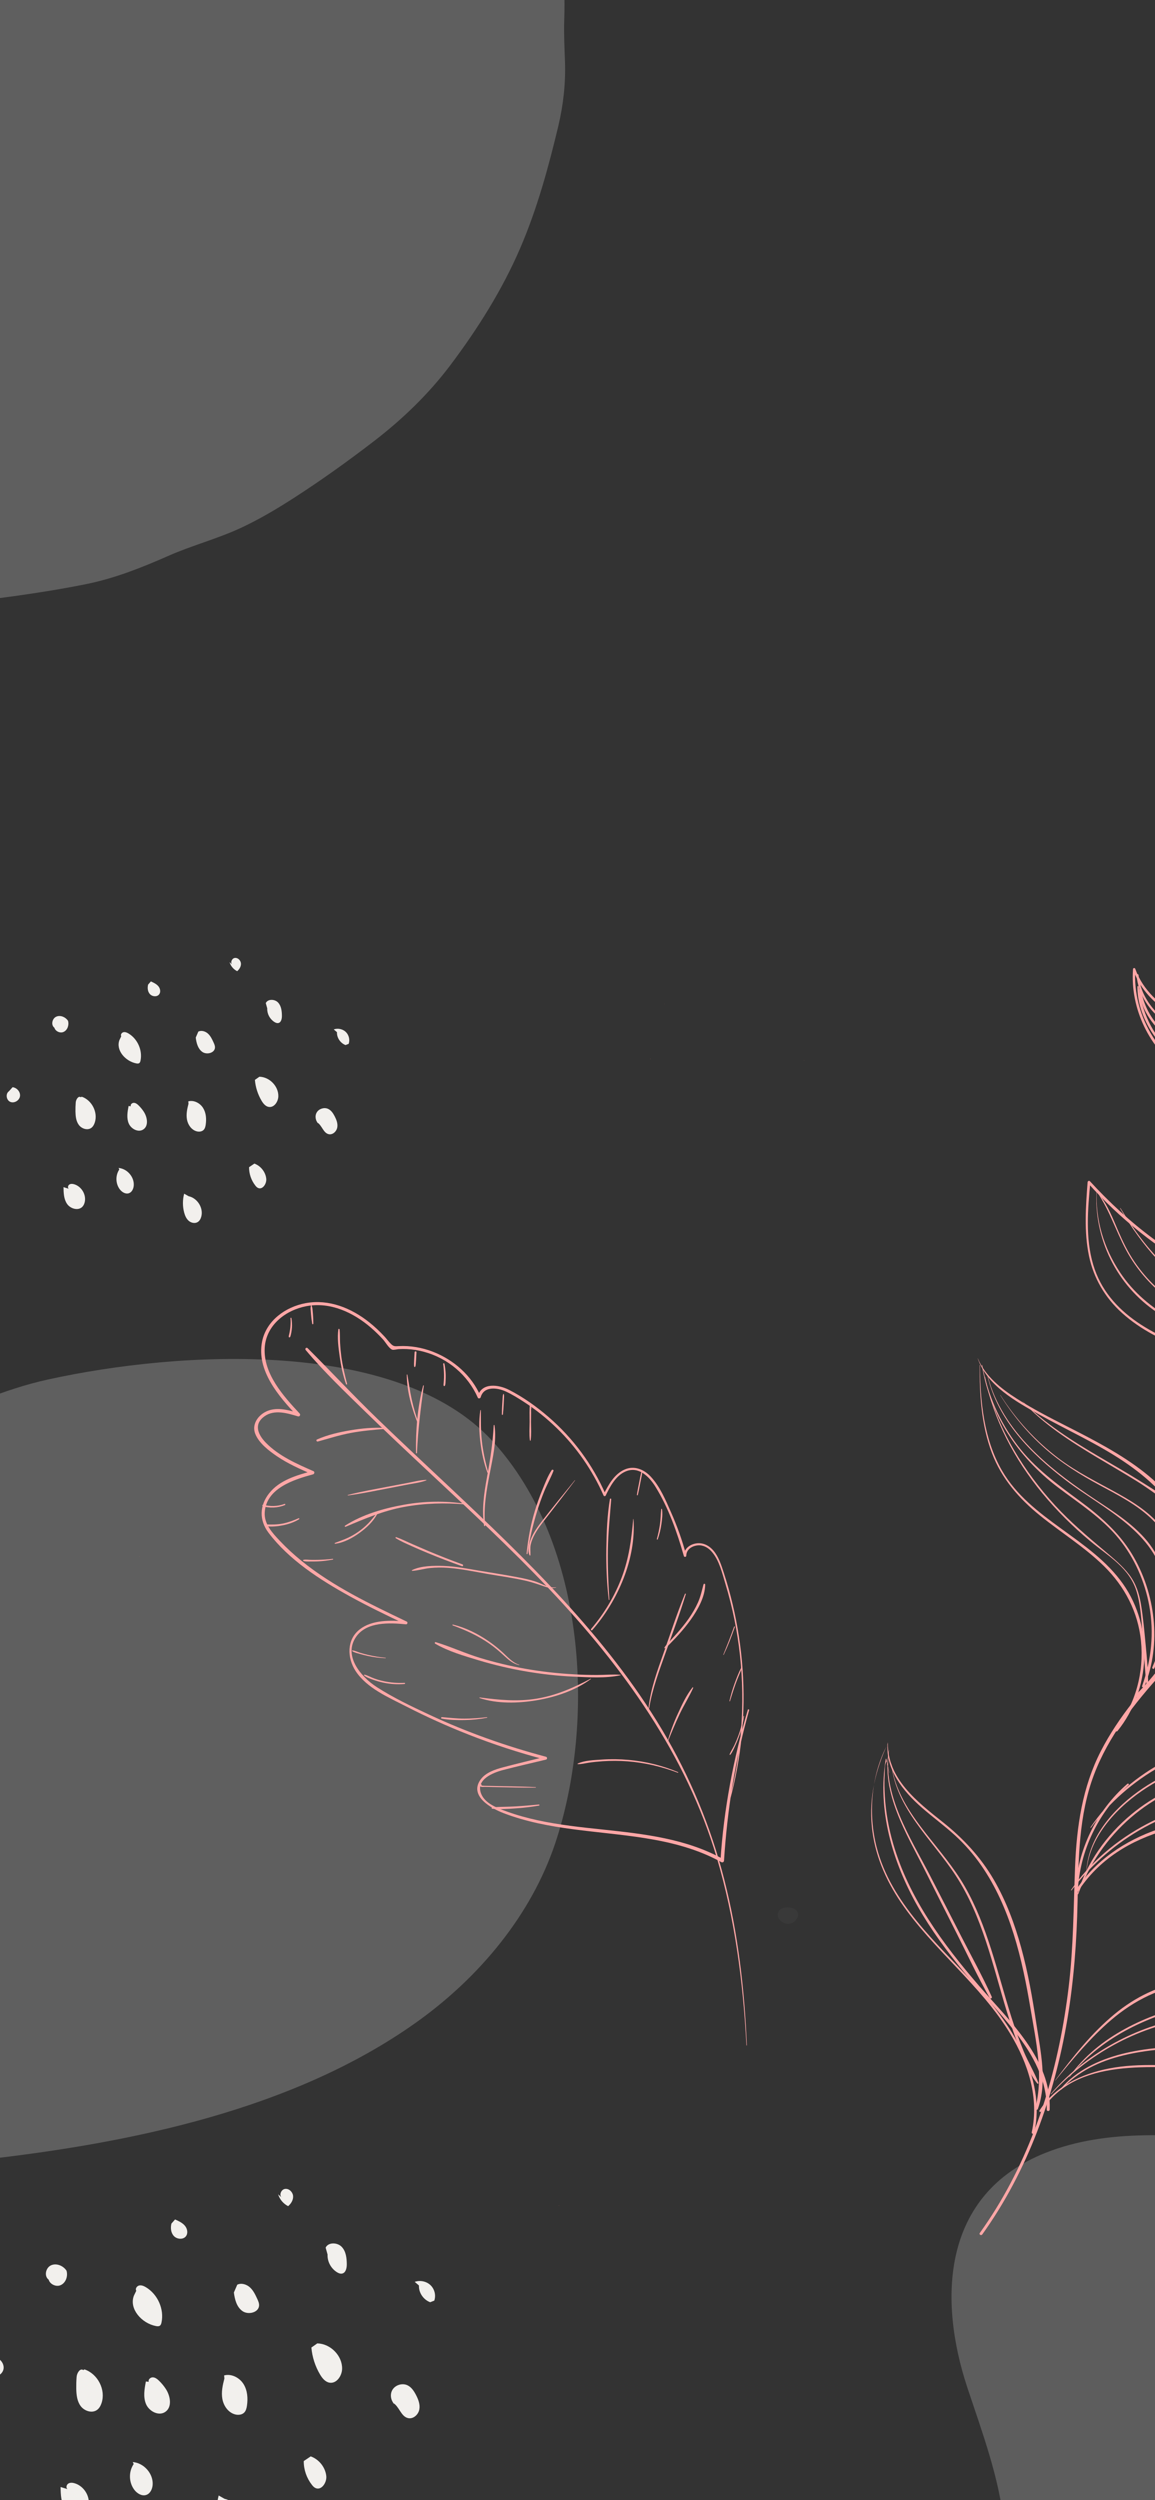 <svg width="390" height="844" viewBox="0 0 390 844" fill="none" xmlns="http://www.w3.org/2000/svg">
<rect x="0" y="0" width="390" height="844" fill="#333333" stroke="none"/>
<g clip-path="url(#clip0_912_6653)">
<mask id="mask0_912_6653" style="mask-type:alpha" maskUnits="userSpaceOnUse" x="-538" y="-55" width="1440" height="900">
<path d="M902 -55H-538V845H902V-55Z" fill="#FFC5C3"/>
</mask>
<g mask="url(#mask0_912_6653)">
<g opacity="0.6">
<g opacity="0.6">
<path opacity="0.6" d="M166.216 486.411C134.399 451.776 61.015 455.857 16.213 465.697C1.022 469.032 -12.907 475.469 -26.749 481.71C-57.579 495.613 -89.777 509.086 -124.595 511.845C-171.178 515.538 -206.567 497.765 -226.892 463.242C-232.196 454.229 -241.013 447.382 -246.957 438.744C-249.96 434.382 -251.74 429.493 -254.911 425.198C-258.44 420.42 -263.158 416.239 -267.184 411.762C-297.969 377.502 -317.289 349.462 -374.615 359.815C-418.897 367.818 -463.097 387.033 -496.99 412.349C-542.282 446.175 -547.723 484.721 -569.111 529.971C-585.155 563.911 -623.802 586.247 -641.305 619.2C-648.941 633.579 -651.04 650.955 -642.314 664.884C-614.754 708.872 -533.187 688.257 -523.098 748.216C-516.174 789.364 -545.838 820.713 -573.338 850.921C-614.658 896.307 -592.996 966.8 -535.42 994.24C-524.076 999.65 -511.752 1003.43 -499.284 1006.6C-439.672 1021.76 -368.785 1021.27 -322.446 986.29C-290.747 962.35 -275.849 926.422 -266.788 891.301C-255.716 848.385 -255.307 794.538 -211.841 764.832C-198.038 755.398 -180.736 750.436 -163.51 746.774C-112.297 735.887 -58.931 734.988 -6.558 729.165C45.812 723.345 99.375 711.734 139.92 683.179C162.193 667.494 179.499 646.048 187.434 622.385C201.095 581.645 198.282 521.319 166.216 486.411Z" fill="white"/>
</g>
<g opacity="0.6">
<path opacity="0.6" d="M-286.892 -66.844C-286.858 -66.82 -286.907 -66.695 -286.983 -66.535C-286.979 -66.746 -286.957 -66.893 -286.892 -66.844ZM186.339 -35.173C184.648 -42.593 181.517 -49.422 178.661 -56.461C176.392 -62.063 173.729 -67.489 170.687 -72.729C167.272 -78.613 163.597 -84.703 159.168 -89.93C155.297 -94.501 150.351 -98.052 145.36 -101.354C134.878 -108.288 126.136 -117.122 114.575 -122.438C108.398 -125.279 101.944 -127.347 95.073 -127.475C88.266 -127.6 81.44 -127.814 74.632 -127.613C67.363 -127.398 60.092 -127.306 52.845 -127.904C47.949 -128.307 42.699 -128.524 38.393 -130.626C33.382 -133.072 28.682 -134.761 24.018 -137.864C19.166 -141.088 14.691 -144.027 10.85 -148.425C2.185 -158.344 -2.994 -170.423 -7.993 -182.4C-20.94 -213.41 -19.984 -251.923 -47.789 -275.293C-75.112 -298.258 -117.138 -295.168 -148.445 -282.133C-204.394 -258.839 -242.587 -212.41 -265.591 -158.451C-306.698 -62.03 -317.14 69.493 -235.305 148.917C-177.908 204.625 -96.54 213.049 -19.749 204.279C-3.428 202.412 13.124 200.415 29.154 197.174C38.755 195.233 47.857 191.619 56.793 187.674C64.917 184.084 73.493 181.88 81.505 178.132C87.54 175.31 93.288 171.904 98.878 168.321C108.275 162.292 117.513 155.672 126.38 148.843C136.044 141.401 144.834 132.9 152.123 123.207C161.321 110.976 169.626 97.792 175.678 83.722C181.373 70.475 185.185 56.541 188.515 42.577C190.22 35.42 191.028 28.082 190.771 20.736C190.609 16.06 190.363 11.396 190.524 6.704C191.001 -7.192 189.441 -21.579 186.339 -35.173Z" fill="white"/>
</g>
</g>
<path d="M28.129 800.107C27.068 799.327 25.974 801.074 25.873 802.369C25.77 803.712 25.73 805.058 25.752 806.403C25.79 808.45 26.014 810.611 27.247 812.261C28.48 813.914 31.036 814.771 32.732 813.576C33.52 813.022 33.997 812.128 34.297 811.223C35.778 806.765 33.043 801.389 28.518 799.862" fill="#F2F0ED"/>
<path d="M45.142 831.824C43.388 834.39 43.475 838.03 45.35 840.513C46.281 841.747 47.884 842.742 49.37 842.254C50.735 841.804 51.433 840.283 51.543 838.879C51.838 835.133 48.645 831.46 44.824 831.145" fill="#F2F0ED"/>
<path d="M49.261 803.947C48.771 806.489 48.296 809.202 49.312 811.591C50.328 813.98 53.468 815.678 55.697 814.291C58.203 812.73 57.595 808.919 55.992 806.471C55.325 805.455 54.544 804.512 53.663 803.666C53.085 803.11 52.396 802.568 51.588 802.551C50.778 802.531 49.941 803.327 50.236 804.065" fill="#F2F0ED"/>
<path d="M45.214 774.98C43.493 779.453 47.868 784.331 52.66 785.24C53.105 785.326 53.607 785.376 53.976 785.12C54.318 784.883 54.448 784.449 54.533 784.048C55.482 779.534 53.28 774.548 49.272 772.133C48.585 771.721 47.779 771.369 46.993 771.544C46.208 771.719 45.586 772.655 46.013 773.326" fill="#F2F0ED"/>
<path d="M75.767 802.964C75.17 805.219 74.671 807.573 75.087 809.865C75.503 812.16 77.03 814.4 79.317 815.046C80.387 815.346 81.658 815.239 82.441 814.463C83.056 813.856 83.265 812.964 83.388 812.12C83.75 809.629 83.569 806.955 82.224 804.812C80.877 802.666 78.158 801.233 75.68 801.904" fill="#F2F0ED"/>
<path d="M78.973 773.906C79.268 776.253 79.904 778.801 81.864 780.186C83.822 781.569 87.354 780.684 87.481 778.321C87.526 777.513 87.177 776.737 86.835 775.998C86.195 774.618 85.525 773.2 84.386 772.174C83.247 771.146 81.506 770.603 80.116 771.274" fill="#F2F0ED"/>
<path d="M105.146 792.484C105.417 795.701 106.433 798.853 108.096 801.638C108.83 802.861 109.834 804.112 111.262 804.351C113.654 804.752 115.469 802.046 115.52 799.67C115.614 795.276 111.629 791.196 107.141 791.09" fill="#F2F0ED"/>
<path d="M110.606 761.089C110.49 763.44 111.752 765.811 113.786 767.069C114.294 767.383 114.894 767.637 115.485 767.527C116.774 767.286 117.108 765.649 117.099 764.365C117.081 762.279 116.835 760.013 115.373 758.49C113.912 756.969 110.857 756.872 109.955 758.763" fill="#F2F0ED"/>
<path d="M132.587 811.091C134.836 812.296 135.348 815.842 137.864 816.333C139.605 816.67 141.268 815.108 141.59 813.398C141.912 811.689 141.236 809.955 140.422 808.41C139.739 807.12 138.873 805.811 137.521 805.202C135.771 804.413 133.475 805.149 132.504 806.778C131.535 808.406 131.987 810.696 133.482 811.884" fill="#F2F0ED"/>
<path d="M102.565 830.818C102.54 833.7 103.532 836.58 105.329 838.861C105.658 839.28 106.032 839.692 106.522 839.918C108.547 840.858 110.402 838.053 110.174 835.87C109.867 832.935 107.744 830.253 104.917 829.234" fill="#F2F0ED"/>
<path d="M73.84 842.441C73.118 845.144 73.118 848.034 73.845 850.736C74.207 852.077 74.778 853.425 75.841 854.346C76.902 855.266 78.549 855.643 79.771 854.94C80.662 854.425 81.174 853.449 81.432 852.47C82.418 848.692 79.699 844.381 75.81 843.553" fill="#F2F0ED"/>
<path d="M20.461 839.576C20.495 842.133 20.58 844.857 22.059 846.965C23.538 849.071 26.967 850.051 28.786 848.217C29.386 847.612 29.724 846.797 29.889 845.971C30.52 842.802 28.432 839.333 25.293 838.34C24.572 838.11 23.737 838.013 23.088 838.401C22.442 838.787 22.186 839.808 22.775 840.279" fill="#F2F0ED"/>
<path d="M-3.7 797.481C-5.274 798.579 -4.873 801.363 -3.107 802.127C-1.339 802.894 0.943 801.52 1.207 799.644C1.471 797.771 -0.153 795.906 -2.074 795.693" fill="#F2F0ED"/>
<path d="M141.463 771.543C141.347 773.952 142.954 776.345 145.254 777.197C145.715 777.015 146.176 776.836 146.64 776.654C147.262 774.876 146.752 772.764 145.377 771.447C144.003 770.13 141.837 769.674 140.033 770.322" fill="#F2F0ED"/>
<path d="M57.889 750.638C57.527 752.084 57.686 753.757 58.715 754.852C59.747 755.948 61.781 756.139 62.739 754.979C63.578 753.965 63.283 752.382 62.434 751.372C61.586 750.364 60.329 749.79 59.113 749.251" fill="#F2F0ED"/>
<path d="M16.4 768.65C16.01 770.565 18.499 772.209 20.352 771.483C22.203 770.758 23.013 768.43 22.462 766.552C21.379 764.882 19.067 763.905 17.235 764.733C15.399 765.562 14.818 768.426 16.449 769.594" fill="#F2F0ED"/>
<path d="M93.928 740.762C94.427 742.471 95.676 743.957 97.294 744.763C98.321 743.895 99.091 742.613 98.963 741.29C98.833 739.966 97.569 738.739 96.228 738.943C94.886 739.146 94.14 741.099 95.197 741.936" fill="#F2F0ED"/>
<path d="M224.431 339.007C224.48 339.007 224.48 338.929 224.431 338.929C224.38 338.929 224.38 339.007 224.431 339.007Z" fill="#DA7153"/>
<path d="M219.632 357.532C219.704 357.532 219.704 357.423 219.632 357.423C219.56 357.423 219.56 357.532 219.632 357.532Z" fill="#DA7153"/>
<path d="M188.749 744.627C188.822 744.627 188.822 744.518 188.749 744.518C188.677 744.518 188.677 744.627 188.749 744.627Z" fill="#DA7153"/>
<g opacity="0.6">
<g opacity="0.6">
<g opacity="0.6">
<g opacity="0.6">
<path opacity="0.6" d="M939.36 1285.13C949.67 1239.28 903.91 1183.64 869.89 1154.06C858.35 1144.03 844.98 1136.85 831.82 1129.62C802.5 1113.52 772.75 1096.08 750.36 1070.18C702.84 1015.2 731.75 960.27 751.41 899.537C759.97 873.06 765.24 844.188 756.68 817.981C733.18 746.051 661.25 720.113 590.22 717.947C533.59 716.22 477.68 726.341 420.762 722.439C398.022 720.88 374.307 718.303 353.011 726.774C318.099 740.658 316.66 775.927 326.677 806.117C336.424 835.501 350.577 869.828 324.478 895.894C294.402 925.932 251.311 921.168 210.414 917.437C148.966 911.826 103.101 971.04 113.628 1032.98C115.7 1045.19 119.685 1057.2 124.258 1068.96C146.132 1125.18 187.477 1180.98 243.214 1196.77C281.336 1207.57 319.694 1197.92 354.01 1184.12C395.943 1167.27 440.773 1135.46 490.47 1152.12C506.26 1157.42 520.36 1168.15 533.34 1179.59C571.93 1213.63 603.49 1255.32 638.56 1293.29C673.62 1331.26 714.17 1366.72 761.23 1381.76C787.09 1390.02 814.84 1390.92 839.02 1383.07C880.64 1369.57 928.98 1331.34 939.36 1285.13Z" fill="white"/>
</g>
</g>
</g>
<g opacity="0.6">
<g opacity="0.6">
<g opacity="0.6">
<path opacity="0.6" d="M939.36 1285.13C949.67 1239.28 903.91 1183.64 869.89 1154.06C858.35 1144.03 844.98 1136.85 831.82 1129.62C802.5 1113.52 772.75 1096.08 750.36 1070.18C702.84 1015.2 731.75 960.27 751.41 899.537C759.97 873.06 765.24 844.188 756.68 817.981C733.18 746.051 661.25 720.113 590.22 717.947C533.59 716.22 477.68 726.341 420.762 722.439C398.022 720.88 374.307 718.303 353.011 726.774C318.099 740.658 316.66 775.927 326.677 806.117C336.424 835.501 350.577 869.828 324.478 895.894C294.402 925.932 251.311 921.168 210.414 917.437C148.966 911.826 103.101 971.04 113.628 1032.98C115.7 1045.19 119.685 1057.2 124.258 1068.96C146.132 1125.18 187.477 1180.98 243.214 1196.77C281.336 1207.57 319.694 1197.92 354.01 1184.12C395.943 1167.27 440.773 1135.46 490.47 1152.12C506.26 1157.42 520.36 1168.15 533.34 1179.59C571.93 1213.63 603.49 1255.32 638.56 1293.29C673.62 1331.26 714.17 1366.72 761.23 1381.76C787.09 1390.02 814.84 1390.92 839.02 1383.07C880.64 1369.57 928.98 1331.34 939.36 1285.13Z" fill="white"/>
</g>
</g>
</g>
<g opacity="0.6">
<g opacity="0.6">
<g opacity="0.6">
<path opacity="0.6" d="M939.36 1285.13C949.67 1239.28 903.91 1183.64 869.89 1154.06C858.35 1144.03 844.98 1136.85 831.82 1129.62C802.5 1113.52 772.75 1096.08 750.36 1070.18C702.84 1015.2 731.75 960.27 751.41 899.537C759.97 873.06 765.24 844.188 756.68 817.981C733.18 746.051 661.25 720.113 590.22 717.947C533.59 716.22 477.68 726.341 420.762 722.439C398.022 720.88 374.307 718.303 353.011 726.774C318.099 740.658 316.66 775.927 326.677 806.117C336.424 835.501 350.577 869.828 324.478 895.894C294.402 925.932 251.311 921.168 210.414 917.437C148.966 911.826 103.101 971.04 113.628 1032.98C115.7 1045.19 119.685 1057.2 124.258 1068.96C146.132 1125.18 187.477 1180.98 243.214 1196.77C281.336 1207.57 319.694 1197.92 354.01 1184.12C395.943 1167.27 440.773 1135.46 490.47 1152.12C506.26 1157.42 520.36 1168.15 533.34 1179.59C571.93 1213.63 603.49 1255.32 638.56 1293.29C673.62 1331.26 714.17 1366.72 761.23 1381.76C787.09 1390.02 814.84 1390.92 839.02 1383.07C880.64 1369.57 928.98 1331.34 939.36 1285.13Z" fill="white"/>
</g>
</g>
</g>
</g>
<path d="M457.387 381.233C468.72 407.04 463.981 436.713 458.677 463.384C455.929 477.195 451.923 490.669 444.772 502.932C438.377 513.892 430.151 523.667 421.481 532.938C412.888 542.13 403.807 550.863 395.199 560.04C386.331 569.503 377.707 579.507 371.755 591.066C365.444 603.323 363.536 616.677 363.009 630.27C362.49 643.771 362.475 657.212 360.865 670.653C357.728 696.932 350.25 723.096 336.193 745.8C334.498 748.535 332.713 751.209 330.835 753.831C330.477 754.336 331.316 754.813 331.675 754.314C347.06 732.849 356.034 707.615 360.384 681.814C362.605 668.621 363.574 655.304 363.856 641.944C364.169 627.54 364.23 612.78 369.405 599.099C374.289 586.169 383.034 575.08 392.261 564.886C400.861 555.391 410.088 546.482 418.94 537.219C427.632 528.124 436.004 518.632 442.796 508.047C450.145 496.604 454.907 484.098 457.944 470.92C461.05 457.454 463.332 443.595 464.4 429.823C465.431 416.593 464.889 402.855 460.882 390.106C459.928 387.068 458.761 384.105 457.425 381.213C457.418 381.19 457.379 381.209 457.387 381.233Z" fill="#FFA7A7"/>
<path d="M455.398 477.073C454.52 462.78 448.858 447.787 434.884 441.438C430.962 439.655 426.826 438.381 422.827 436.787C418.828 435.193 414.905 433.417 411.067 431.478C403.519 427.663 396.292 423.249 389.493 418.237C381.655 412.457 374.596 405.907 368.026 398.767C367.743 398.457 367.278 398.721 367.247 399.086C366.614 407.377 366.003 415.814 367.72 424.025C369.285 431.507 373.116 438.046 378.816 443.199C391.698 454.851 409.815 458.056 425.635 464.088C435.67 467.914 445.416 472.425 454.841 477.545C455.36 477.829 455.833 477.036 455.306 476.753C447.652 472.625 439.784 468.897 431.725 465.608C423.521 462.263 415.111 459.594 406.709 456.815C391.073 451.646 374.161 443.89 369.132 426.947C366.461 417.934 367.308 408.302 368.163 399.086C367.904 399.189 367.644 399.298 367.385 399.402C378.03 411.353 390.935 421.53 404.931 429.411C411.845 433.303 419.095 436.597 426.559 439.335C430.901 440.926 435.342 442.409 439.196 445.007C442.44 447.193 445.172 449.976 447.331 453.206C452.04 460.239 454.2 468.765 455.024 477.073C455.047 477.307 455.413 477.316 455.398 477.073Z" fill="#FFA7A7"/>
<path d="M370.262 401.71C369.277 418.066 376.985 433.866 390.722 443.065C403.581 451.679 418.912 455.003 433.084 460.795C441.493 464.229 449.468 468.748 455.787 475.284C456.046 475.557 456.474 475.143 456.207 474.87C445.996 464.308 431.313 459.556 417.729 454.785C402.642 449.483 387.379 443.331 378.221 429.587C372.666 421.257 369.842 411.697 370.315 401.71C370.315 401.674 370.262 401.676 370.262 401.71Z" fill="#FFA7A7"/>
<path d="M371.19 403.559C375.464 410.254 377.586 417.948 381.775 424.671C385.324 430.366 390.04 435.339 395.504 439.283C401.396 443.536 407.997 446.301 415.063 448C419.429 449.049 423.855 449.967 427.877 452.029C431.204 453.727 434.173 456.012 437.027 458.385C442.796 463.187 448.283 468.542 455.525 471.11C455.945 471.26 456.136 470.589 455.708 470.441C448.871 468.069 443.582 463.129 438.156 458.585C432.814 454.108 427.358 450.586 420.505 448.799C416.552 447.765 412.53 447.033 408.668 445.675C405.265 444.475 401.998 442.908 398.923 441.027C392.688 437.209 387.247 432.089 383.149 426.076C380.867 422.733 379.127 419.134 377.532 415.435C375.769 411.337 374.121 407.025 371.343 403.471C371.274 403.386 371.129 403.461 371.19 403.559Z" fill="#FFA7A7"/>
<path d="M378.235 407.939C385.386 420.259 395.063 431.917 408.112 438.425C414.439 441.578 421.345 442.786 428.076 444.782C435.204 446.899 441.103 450.34 444.377 457.176C447.185 463.033 448.574 471.05 454.794 474.496C455.282 474.764 455.656 474.083 455.221 473.772C449.665 469.815 448.193 463.37 445.483 457.524C442.873 451.873 438.745 448.025 432.907 445.679C426.42 443.071 419.361 442.273 412.813 439.857C405.693 437.232 399.351 432.9 393.903 427.721C387.775 421.898 382.738 415.04 378.357 407.866C378.312 407.784 378.182 407.857 378.235 407.939Z" fill="#FFA7A7"/>
<path d="M356.387 702.293C362.218 695.179 368.124 687.966 375.153 681.954C382.945 675.293 391.904 670.799 402.191 669.525C412.814 668.211 423.536 668.993 434.128 667.236C443.454 665.689 452.833 663.014 461.083 658.351C469.042 653.852 475.941 647.291 478.772 638.495C478.925 638.029 478.177 637.7 477.963 638.156C468.722 657.726 458.587 678.792 439.066 690.296C434.479 693 429.55 695.096 424.337 696.283C418.408 697.628 412.295 697.804 406.236 697.678C395.651 697.459 384.974 696.246 374.489 698.288C365.201 700.096 356.135 704.341 350.992 712.505C350.778 712.848 351.328 713.161 351.541 712.82C363.347 694.094 389.462 698.165 408.235 698.243C418.843 698.286 429.252 696.686 438.532 691.371C447.087 686.476 454.252 679.414 460.121 671.625C467.775 661.464 473.247 649.99 478.726 638.6C478.459 638.488 478.184 638.374 477.917 638.261C471.843 656.66 449.765 663.991 432.266 666.593C421.735 668.155 411.028 667.255 400.52 668.834C391.446 670.194 383.38 674.139 376.366 679.92C368.59 686.331 362.355 694.269 356.326 702.245C356.296 702.28 356.357 702.329 356.387 702.293Z" fill="#FFA7A7"/>
<path d="M354.946 706.955C367.248 693.555 383.701 684.336 401.879 681.548C418.508 678.995 437.701 681.679 452.033 671.244C456.246 668.175 459.58 664.145 462.862 660.16C466.464 655.786 470.341 651.52 473.638 646.914C473.752 646.752 473.493 646.562 473.363 646.706C466.464 654.01 461.214 663.043 453.369 669.462C446.157 675.359 436.808 677.531 427.696 678.537C419.157 679.477 410.533 679.538 402.032 680.87C393.561 682.197 385.35 684.939 377.756 688.875C369.072 693.379 361.189 699.454 354.832 706.843C354.763 706.92 354.877 707.033 354.946 706.955Z" fill="#FFA7A7"/>
<path d="M358.386 705.372C369.765 692.987 387.622 691.905 403.419 691.027C411.806 690.562 420.323 690.016 428.397 687.56C436.761 685.017 443.477 680.144 449.727 674.233C457.167 667.193 463.936 659.44 469.988 651.214C470.164 650.979 469.767 650.75 469.591 650.986C464.059 658.63 457.885 665.766 451.07 672.327C444.339 678.799 436.99 684.353 427.878 687.054C411.905 691.792 394.811 689.258 378.709 693.41C370.894 695.427 363.454 698.987 358.15 705.136C358.012 705.298 358.241 705.532 358.386 705.372Z" fill="#FFA7A7"/>
<path d="M361.119 701.171C371.383 688.156 386.6 680.947 402.534 677.094C410.936 675.061 419.468 674.162 428.038 673.156C436.975 672.108 445.629 670.253 453.207 665.228C460.876 660.136 467.653 652.941 472.903 645.468C472.972 645.375 472.827 645.267 472.743 645.348C466.455 651.717 461.151 658.852 453.703 664.046C445.591 669.707 436.227 671.628 426.527 672.729C410.448 674.555 394.376 677.027 380.006 684.838C372.55 688.884 365.949 694.224 361.042 701.115C361.012 701.158 361.088 701.213 361.119 701.171Z" fill="#FFA7A7"/>
<path d="M330.791 460.827C330.746 470.805 331.356 481.068 334.928 490.503C338.201 499.15 344.07 505.896 351.236 511.679C358.364 517.426 366.239 522.286 372.787 528.713C379.785 535.586 384.272 544.195 385.264 553.944C386.333 564.531 383.463 575.406 376.732 583.783C376.404 584.193 376.992 584.782 377.328 584.364C388.592 570.457 389.584 549.452 379.228 534.748C368.33 519.27 348.023 513.12 338.377 496.528C332.127 485.772 330.997 472.982 330.891 460.827C330.883 460.767 330.791 460.767 330.791 460.827Z" fill="#FFA7A7"/>
<path d="M330.144 458.594C333.326 467.761 342.949 473.085 351.008 477.582C360.524 482.897 370.56 487.37 379.603 493.477C387.738 498.967 395.278 505.889 399.605 514.762C404.023 523.821 404.168 534.037 401.368 543.586C398.178 554.458 391.607 564.149 383.556 572.11C383.106 572.56 383.808 573.254 384.266 572.806C397.659 559.704 408.449 540.335 403.489 521.251C398.223 500.974 377.725 490.377 360.379 481.574C354.602 478.642 348.825 475.676 343.369 472.194C337.981 468.755 332.685 464.597 330.182 458.582C330.174 458.559 330.136 458.569 330.144 458.594Z" fill="#FFA7A7"/>
<path d="M331.546 460.876C334.271 477.672 343.627 491.761 357.165 502.055C364.346 507.518 372.122 512.426 377.838 519.493C383.112 526.007 386.569 533.912 388.072 542.099C389.736 551.227 388.789 560.429 385.653 569.142C385.477 569.634 386.24 569.819 386.431 569.355C392.292 554.956 390.178 537.708 382.158 524.526C377.731 517.247 371.451 511.766 364.621 506.719C356.951 501.047 349.358 495.574 343.558 487.928C337.506 479.958 333.431 470.641 331.676 460.841C331.661 460.757 331.531 460.792 331.546 460.876Z" fill="#FFA7A7"/>
<path d="M333.47 464.622C336.996 479.477 348.062 490.741 359.974 499.778C372.894 509.587 390.08 516.987 393.377 534.439C395.193 544.061 392.988 553.968 389.104 562.829C388.92 563.256 389.554 563.631 389.745 563.198C396.125 549.053 397.43 531.425 386.41 519.147C381.014 513.134 373.887 509.008 367.255 504.489C360.364 499.796 353.678 494.713 347.879 488.736C341.247 481.908 335.92 473.832 333.562 464.597C333.547 464.537 333.455 464.563 333.47 464.622Z" fill="#FFA7A7"/>
<path d="M337.757 470.993C341.84 477.603 346.831 483.615 352.661 488.803C358.308 493.837 364.642 497.785 371.305 501.372C377.616 504.767 384.194 508.097 389.299 513.194C395.473 519.366 397.572 527.662 398.06 536.107C398.64 546.264 396.542 555.991 392.749 565.388C392.657 565.617 393.047 565.78 393.153 565.556C396.87 557.85 398.64 549.127 398.785 540.62C398.915 532.705 397.946 523.955 393.398 517.215C389.544 511.49 383.614 507.608 377.646 504.287C370.778 500.464 363.727 497.087 357.446 492.33C349.662 486.439 343.015 479.162 337.81 470.958C337.795 470.922 337.734 470.956 337.757 470.993Z" fill="#FFA7A7"/>
<path d="M345.2 472.984C352.298 480.75 361.219 486.471 370.209 491.868C374.749 494.589 379.343 497.218 383.831 500.011C388.524 502.93 392.805 506.302 397.331 509.431C397.598 509.613 397.903 509.209 397.674 508.991C394.072 505.562 389.524 502.843 385.319 500.204C380.74 497.331 376.054 494.64 371.391 491.908C362.051 486.444 352.893 480.614 345.208 472.974C345.2 472.967 345.193 472.977 345.2 472.984Z" fill="#FFA7A7"/>
<path d="M332.523 464.842C335.507 479.295 342.52 492.633 351.915 504.039C356.776 509.943 362.248 515.356 368.139 520.263C374.359 525.452 381.525 529.322 383.883 537.593C385.295 542.531 385.455 547.899 385.897 552.99C386.371 558.413 386.516 563.872 387.21 569.271C387.241 569.544 387.645 569.561 387.653 569.271C387.775 564.531 387.271 559.793 386.828 555.076C386.409 550.628 386.004 546.154 385.287 541.743C384.692 538.061 383.608 534.617 381.311 531.608C379.029 528.603 376.06 526.16 373.183 523.73C367.315 518.779 361.492 513.893 356.295 508.233C351.014 502.474 346.267 496.18 342.345 489.439C337.88 481.758 334.538 473.47 332.615 464.816C332.6 464.76 332.508 464.785 332.523 464.842Z" fill="#FFA7A7"/>
<path d="M385.83 598.441C385.861 598.441 385.861 598.385 385.83 598.385C385.791 598.385 385.791 598.441 385.83 598.441Z" fill="#FFA7A7"/>
<path d="M368.383 616.989C380.868 599.863 400.542 588.95 421.803 587.191C443.904 585.361 466.371 591.216 488.09 584.99C497.652 582.25 506.443 577.219 512.365 569.178C512.129 569.079 511.892 568.982 511.663 568.885C506.802 589.282 490.066 606.334 469.576 611.86C456.481 615.39 442.775 613.428 429.42 613.046C416.584 612.677 403.404 613.285 391.163 617.474C379.884 621.332 369.582 628.211 363.171 638.296C363.431 638.363 363.683 638.432 363.942 638.5C364.553 624.788 370.833 611.824 381.09 602.578C381.357 602.336 380.96 601.949 380.685 602.185C370.101 611.359 363.774 624.63 363.118 638.5C363.095 638.919 363.675 639.027 363.881 638.705C378.198 616.473 407.105 613.216 431.427 614.124C444.324 614.604 457.503 616.197 470.118 612.674C479.772 609.979 488.647 604.754 495.821 597.857C503.971 590.027 509.855 580.041 512.404 569.085C512.503 568.651 511.953 568.452 511.701 568.794C499.415 585.397 476.528 587.75 457.32 587.09C444.949 586.664 432.533 585.319 420.163 586.572C410.211 587.583 400.58 590.507 391.865 595.37C382.334 600.683 374.336 607.959 368.208 616.886C368.132 616.996 368.307 617.092 368.383 616.989Z" fill="#FFA7A7"/>
<path d="M364.088 639.41C371.368 619.331 388.737 603.714 410.296 600.153C435.281 596.028 461.892 607.064 486.053 597.042C495.829 592.987 505.154 585.138 507.36 574.494C507.39 574.325 507.146 574.258 507.093 574.423C503.697 584.874 495.378 592.554 485.19 596.615C473.247 601.37 459.915 600.897 447.316 599.953C434.442 598.991 421.346 597.383 408.541 599.838C398.757 601.712 389.607 606.189 381.999 612.522C373.581 619.523 366.904 628.857 363.836 639.342C363.79 639.5 364.034 639.561 364.088 639.41Z" fill="#FFA7A7"/>
<path d="M361.834 638.13C375.227 620.588 395.573 609.018 417.955 607.831C441.155 606.599 466.217 614.544 487.386 601.587C496.49 596.017 504.313 587.194 507.632 577.038C507.709 576.826 507.358 576.674 507.266 576.884C503.023 586.574 496.635 594.868 487.539 600.604C477.244 607.095 465.224 608.713 453.22 608.454C440.941 608.187 428.693 606.319 416.406 607.283C406.188 608.085 396.198 611.027 387.17 615.797C377.097 621.115 368.107 628.693 361.651 638.029C361.582 638.139 361.75 638.232 361.834 638.13Z" fill="#FFA7A7"/>
<path d="M366.826 633.653C366.788 621.5 375.976 611.198 385.554 604.591C394.887 598.153 405.975 594.397 417.232 592.99C440.66 590.061 464.974 599.084 487.777 590.791C497.331 587.318 505.871 581.009 509.793 571.501C509.961 571.098 509.297 570.921 509.129 571.322C505.161 580.991 496.209 587.278 486.472 590.59C475.116 594.456 463.127 594.083 451.314 593.167C439.019 592.213 426.695 590.855 414.423 592.813C403.61 594.539 393.033 598.471 384.165 604.903C374.877 611.645 366.552 621.703 366.788 633.653C366.788 633.68 366.826 633.68 366.826 633.653Z" fill="#FFA7A7"/>
<path d="M463.974 384.84C460.296 372.68 451.512 362.484 439.935 356.894C426.748 350.527 411.447 350.14 398.512 343.17C391.827 339.567 385.905 334.304 383.333 327.058C383.188 326.651 382.608 326.727 382.578 327.16C381.601 340.51 388.049 353.787 398.97 361.674C405.602 366.458 413.577 368.363 421.399 370.315C429.732 372.392 438.104 374.836 445.514 379.241C453.237 383.829 459.769 390.737 462.234 399.442C462.341 399.823 462.921 399.835 463.028 399.442C465.317 390.523 463.967 381.011 459.075 373.157C458.884 372.854 458.403 373.129 458.587 373.44C463.143 381.264 464.524 390.474 462.234 399.226H463.028C459.022 384.526 444.926 376.325 431.136 371.961C422.78 369.319 413.859 368.107 405.831 364.526C399.084 361.515 393.422 356.495 389.469 350.332C385.05 343.437 382.814 335.312 383.348 327.16C383.097 327.194 382.845 327.228 382.593 327.261C386.668 338.936 398.527 345.228 409.829 348.608C417.133 350.79 424.657 352.167 431.907 354.536C439.058 356.871 445.606 360.344 451.108 365.467C456.793 370.767 461.219 377.594 463.784 384.892C463.822 385.013 464.012 384.963 463.974 384.84Z" fill="#FFA7A7"/>
<path d="M462.311 399.802C462.723 386.944 454.993 374.14 444.019 367.455C430.183 359.017 412.669 360.431 398.658 352.401C390.836 347.924 385.463 340.564 385.043 331.522C385.036 331.345 384.792 331.353 384.769 331.522C383.998 337.901 387.508 344.05 392.026 348.389C397.33 353.493 404.397 356.266 411.44 358.142C419.232 360.22 427.283 361.313 434.922 363.954C442.439 366.553 449.04 370.872 453.879 377.166C458.954 383.761 461.525 391.591 462.052 399.802C462.06 399.964 462.304 399.966 462.311 399.802Z" fill="#FFA7A7"/>
<path d="M463.93 399.386C460.099 386.636 449.919 375.885 437.754 370.391C424.117 364.232 407.19 365.095 395.484 354.922C388.852 349.168 385.639 341.47 384.464 333.015C384.433 332.79 384.067 332.85 384.067 333.069C384.014 339.544 386.891 346.192 390.897 351.22C395.278 356.721 401.307 360.296 407.938 362.576C415.188 365.072 422.827 366.232 430.191 368.362C437.525 370.481 444.226 373.907 449.926 378.969C456.237 384.585 460.748 391.622 463.731 399.44C463.777 399.558 463.968 399.512 463.93 399.386Z" fill="#FFA7A7"/>
<path d="M461.541 395.664C465.944 382.282 454.024 369.034 443.233 362.68C436.723 358.847 429.542 356.796 422.201 355.17C414.264 353.415 405.992 352.004 398.81 348.057C391.591 344.096 385.226 337.635 384.44 329.177C384.402 328.745 383.715 328.742 383.753 329.177C385.051 342.768 398.742 350.017 410.7 353.153C418.621 355.232 426.825 356.331 434.533 359.186C441.34 361.712 447.705 365.615 452.742 370.825C458.854 377.159 464.204 386.722 461.502 395.654C461.495 395.679 461.533 395.689 461.541 395.664Z" fill="#FFA7A7"/>
<path d="M299.753 588.615C295.617 597.534 293.427 606.763 294.389 616.622C295.297 625.906 298.96 634.488 304.187 642.194C315.039 658.203 331.164 670.004 341.169 686.646C347.175 696.639 350.945 708.191 348.381 719.819C348.259 720.371 349.121 720.606 349.236 720.054C353.334 700.934 341.284 683.111 328.89 669.601C316.207 655.775 300.883 642.431 296.029 623.662C293.091 612.305 294.106 599.059 299.807 588.644C299.822 588.61 299.769 588.581 299.753 588.615Z" fill="#FFA7A7"/>
<path d="M299.748 588.325C298.832 597.157 304.937 604.691 311.241 610.211C314.881 613.399 318.803 616.257 322.383 619.514C325.74 622.569 328.732 625.998 331.311 629.716C341.186 643.94 345.147 661.309 347.963 678.059C349.817 689.081 352.466 700.686 349.573 711.723C349.428 712.284 350.252 712.496 350.443 711.961C353.694 702.853 351.367 692.529 349.955 683.276C348.635 674.592 347.139 665.904 344.796 657.425C342.613 649.511 339.729 641.726 335.585 634.593C331.143 626.94 325.305 620.667 318.368 615.141C309.676 608.217 299.603 600.49 299.801 588.325C299.801 588.29 299.748 588.292 299.748 588.325Z" fill="#FFA7A7"/>
<path d="M300.983 595.498C302.487 610.522 314.773 621.039 322.641 633.051C331.738 646.937 335.164 663.356 339.934 678.966C341.292 683.402 342.758 687.814 344.513 692.115C346.047 695.888 347.657 700.192 350.267 703.37C350.412 703.537 350.717 703.357 350.641 703.156C349.259 699.518 347.161 696.128 345.665 692.514C344.124 688.759 342.773 684.927 341.544 681.06C339.102 673.394 337.095 665.6 334.638 657.938C332.31 650.664 329.586 643.461 325.755 636.813C321.985 630.271 317.009 624.567 312.377 618.622C307.02 611.745 302.052 604.318 301.037 595.498C301.029 595.465 300.976 595.463 300.983 595.498Z" fill="#FFA7A7"/>
<path d="M300.152 590.88C297.458 605.219 306.074 618.94 312.255 631.271C315.842 638.429 319.429 645.585 323.054 652.725C326.725 659.969 330.159 667.408 334.188 674.466C334.448 674.916 335.081 674.523 334.875 674.07C331.769 667.173 328.06 660.501 324.618 653.761C321.115 646.883 317.574 640.018 314.033 633.159C307.394 620.3 297.862 605.992 300.213 590.898C300.221 590.856 300.16 590.839 300.152 590.88Z" fill="#FFA7A7"/>
<path d="M300.289 598.485C299.945 596.913 299.602 595.341 299.266 593.768C299.251 593.689 299.114 593.686 299.098 593.768C296.183 611.111 301.365 628.577 309.927 643.668C314.384 651.516 319.787 658.803 325.518 665.779C331.196 672.679 337.462 679.104 342.941 686.156C348.863 693.788 353.571 702.329 353.449 712.178C353.442 712.807 354.411 712.802 354.434 712.178C355.136 695.316 340.781 682.188 330.593 670.39C318.314 656.17 306.837 640.571 301.579 622.38C300.068 617.153 299.091 611.785 298.778 606.357C298.64 603.892 298.572 601.422 298.724 598.955C298.785 597.917 298.671 596.239 299.068 595.263C299.61 593.959 299.411 595.078 299.579 595.765C299.8 596.676 300.022 597.587 300.243 598.497C300.251 598.52 300.289 598.512 300.289 598.485Z" fill="#FFA7A7"/>
<path d="M246.419 607.942C250.365 593.488 251.8 578.48 250.746 563.545C250.228 556.143 249.09 548.791 247.381 541.564C246.526 537.963 245.527 534.396 244.374 530.876C243.535 528.313 242.68 525.551 240.894 523.455C239.292 521.586 237.04 520.53 234.56 521.134C232.53 521.63 230.959 523.059 230.896 525.18C231.169 525.143 231.441 525.108 231.716 525.07C230.421 520.12 228.684 515.289 226.613 510.601C224.784 506.46 222.855 501.816 219.699 498.454C217.457 496.063 214.219 494.694 211.01 496.043C207.482 497.526 205.414 501.27 203.821 504.495H204.504C200.143 494.476 193.506 485.486 185.178 478.313C181.135 474.832 176.683 471.653 171.912 469.211C168.398 467.41 162.659 466.552 161.287 471.426C161.608 471.387 161.928 471.346 162.25 471.302C159.281 464.415 153.242 459.072 146.231 456.348C142.561 454.92 138.578 454.221 134.633 454.43C133.414 454.497 132.947 454.583 132.063 453.737C131.265 452.975 130.603 452.025 129.848 451.212C128.246 449.488 126.528 447.863 124.679 446.394C118.646 441.592 111.066 438.478 103.236 439.917C96.353 441.182 89.888 445.865 88.491 452.925C86.564 462.67 94.121 471.405 100.356 477.997L100.925 477.035C97.29 475.958 93.014 474.755 89.457 476.718C86.85 478.155 85.045 481.06 86.176 483.99C87.412 487.197 90.795 489.758 93.568 491.64C97.203 494.107 101.251 495.889 105.273 497.647C105.319 497.297 105.365 496.947 105.412 496.596C100.146 498.04 94.399 499.668 90.886 504.11C87.624 508.231 87.477 513.168 90.636 517.382C97.511 526.552 108.045 533.312 117.987 538.81C124.137 542.211 130.482 545.271 136.838 548.275C136.922 547.969 137.006 547.663 137.089 547.357C132.009 546.966 125.708 546.748 121.467 550.052C116.996 553.531 117.203 559.71 120.091 564.135C123.848 569.893 131.202 573.013 137.132 576.055C143.977 579.566 151.003 582.735 158.171 585.555C166.627 588.879 175.288 591.72 184.088 594.017V593.056C179.366 594.236 174.62 595.354 169.913 596.603C167.187 597.323 164.002 598.366 162.285 600.742C158.306 606.247 165.742 610.445 170.034 612.09C185.203 617.901 201.792 618 217.675 620.51C226.689 621.936 235.568 624.187 243.573 628.632C243.993 628.863 244.451 628.567 244.473 628.121C245.58 610.894 248.251 593.963 252.96 577.325C253.036 577.039 252.586 576.919 252.509 577.204C247.64 593.751 244.374 610.912 243.275 628.121C243.581 627.951 243.878 627.779 244.183 627.611C231.762 620.721 217.525 619.103 203.597 617.632C196.218 616.854 188.819 616.072 181.561 614.497C178.068 613.736 174.611 612.794 171.25 611.58C168.055 610.424 163.672 608.867 162.408 605.389C160.714 600.73 166.326 598.458 169.884 597.527C174.683 596.268 179.535 595.185 184.358 594.017C184.846 593.899 184.831 593.181 184.358 593.056C170.82 589.456 157.621 584.773 144.944 578.853C138.918 576.039 132.77 573.113 127.182 569.51C121.85 566.076 115.76 558.908 120.306 552.481C123.893 547.411 131.6 547.807 137.089 548.343C137.58 548.39 137.776 547.632 137.342 547.424C124.987 541.508 112.445 535.567 101.777 526.896C99.225 524.824 96.797 522.602 94.539 520.218C92.003 517.544 89.141 514.484 89.386 510.558C89.895 502.414 99.126 499.506 105.722 497.705C106.166 497.583 106.339 496.862 105.863 496.653C100.16 494.153 94.208 491.558 89.796 487.066C87.103 484.321 85.554 480.777 89.334 478.104C92.681 475.741 97.036 477.066 100.614 478.145C101.193 478.32 101.564 477.589 101.181 477.181C95.617 471.24 88.896 463.715 89.379 455.045C89.802 447.453 96.348 442.273 103.519 440.932C111.536 439.431 119.307 443.073 125.238 448.191C126.686 449.441 128.049 450.779 129.341 452.184C130.123 453.035 131.387 455.296 132.468 455.637C132.943 455.787 134.131 455.468 134.633 455.439C135.534 455.387 136.435 455.381 137.335 455.421C139.29 455.51 141.233 455.827 143.121 456.334C151.258 458.526 157.965 464.211 161.339 471.829C161.527 472.254 162.193 472.102 162.305 471.703C163.367 467.841 167.947 468.432 170.772 469.735C172.914 470.722 174.954 471.991 176.929 473.269C180.891 475.833 184.584 478.794 187.96 482.074C194.684 488.603 200.045 496.365 203.821 504.891C203.935 505.154 204.385 505.139 204.504 504.891C206.01 501.801 207.927 498.121 211.297 496.714C215.663 494.891 219.221 498.503 221.311 501.881C225.741 509.041 228.626 517.254 230.912 525.29C231.038 525.736 231.724 525.647 231.73 525.18C231.748 523.077 233.644 521.863 235.613 521.687C237.552 521.514 239.193 522.508 240.414 523.929C242.901 526.837 243.863 531.121 244.947 534.686C247.35 542.61 248.999 550.747 249.876 558.972C251.632 575.332 250.35 591.954 246.252 607.897C246.221 608.003 246.389 608.048 246.419 607.942Z" fill="#FFA7A7"/>
<path d="M252.187 690.457C251.401 671.6 249.234 652.788 244.548 634.46C240.015 616.7 233.002 599.781 223.589 583.996C204.751 552.408 177.87 526.537 151.183 501.443C143.233 493.968 135.248 486.531 127.406 478.945C119.371 471.172 111.778 463.003 103.869 455.117C103.448 454.699 102.858 455.315 103.225 455.752C109.441 463.153 116.538 469.92 123.462 476.672C130.416 483.451 137.5 490.1 144.593 496.735C158.449 509.698 172.377 522.609 185.414 536.382C210.302 562.674 231.67 592.266 242.03 627.132C248.143 647.688 250.913 669.11 252.042 690.457C252.042 690.553 252.195 690.555 252.187 690.457Z" fill="#FFA7A7"/>
<path d="M117.201 467.175C116.41 464.122 115.669 461.07 115.252 457.942C115.052 456.429 114.912 454.909 114.83 453.384C114.75 451.864 114.822 450.322 114.667 448.809C114.644 448.598 114.289 448.502 114.255 448.751C113.839 451.698 114.282 454.912 114.685 457.839C115.126 461.03 115.778 464.227 116.852 467.27C116.928 467.485 117.259 467.399 117.201 467.175Z" fill="#FFA7A7"/>
<path d="M130.021 482.056C126.122 481.818 122.167 482.19 118.319 482.838C114.5 483.481 110.572 484.381 107.026 485.953C106.63 486.13 106.914 486.748 107.318 486.638C110.997 485.621 114.592 484.467 118.353 483.754C122.218 483.021 126.105 482.688 130.021 482.378C130.229 482.363 130.232 482.07 130.021 482.056Z" fill="#FFA7A7"/>
<path d="M140.804 490.483C141.107 482.855 142.074 475.365 143.105 467.809C143.124 467.668 142.918 467.6 142.88 467.748C140.956 475.09 140.338 482.918 140.478 490.483C140.482 490.69 140.796 490.688 140.804 490.483Z" fill="#FFA7A7"/>
<path d="M141.487 480.805C140.495 478.105 139.673 475.346 139.048 472.542C138.421 469.741 138.059 466.897 137.559 464.075C137.538 463.958 137.352 463.988 137.354 464.101C137.369 469.797 139.096 475.623 141.205 480.882C141.273 481.051 141.552 480.98 141.487 480.805Z" fill="#FFA7A7"/>
<path d="M157.181 507.671C150.314 506.609 143.395 506.738 136.548 507.947C129.687 509.156 122.399 511.25 116.515 515.033C116.277 515.187 116.484 515.507 116.733 515.401C123.198 512.658 129.436 510.016 136.398 508.722C143.217 507.456 150.247 507.252 157.154 507.876C157.27 507.886 157.299 507.692 157.181 507.671Z" fill="#FFA7A7"/>
<path d="M143.904 499.587C141.805 499.639 139.677 500.237 137.617 500.617C135.368 501.029 133.124 501.455 130.879 501.892C126.398 502.763 121.888 503.537 117.468 504.675C117.375 504.698 117.391 504.858 117.49 504.844C121.865 504.278 126.184 503.366 130.516 502.543C132.759 502.116 135.004 501.683 137.244 501.235C139.439 500.793 141.829 500.542 143.927 499.765C144.021 499.732 144.014 499.583 143.904 499.587Z" fill="#FFA7A7"/>
<path d="M163.833 515.013C163.189 509.045 164.265 503.163 165.39 497.317C166.397 492.076 167.736 486.502 166.976 481.15C166.954 480.99 166.71 481.039 166.703 481.188C166.409 487.225 165.495 493.011 164.394 498.949C163.405 504.281 162.648 509.656 163.456 515.063C163.487 515.272 163.856 515.225 163.833 515.013Z" fill="#FFA7A7"/>
<path d="M164.849 497.03C163.908 493.57 163.102 490.076 162.71 486.511C162.331 483.049 162.367 479.583 162.378 476.111C162.379 476.009 162.212 475.981 162.194 476.085C161.651 479.595 161.776 483.187 162.191 486.706C162.61 490.25 163.337 493.751 164.567 497.106C164.632 497.277 164.898 497.21 164.849 497.03Z" fill="#FFA7A7"/>
<path d="M178.112 524.54C178.789 519.703 179.914 514.87 181.356 510.197C182.056 507.931 182.855 505.691 183.75 503.494C184.707 501.142 185.977 498.906 186.887 496.545C187.027 496.185 186.476 495.997 186.281 496.292C184.968 498.278 184.086 500.623 183.185 502.815C182.218 505.169 181.364 507.567 180.621 509.999C179.171 514.752 178.297 519.564 177.803 524.5C177.787 524.671 178.089 524.715 178.112 524.54Z" fill="#FFA7A7"/>
<path d="M194.087 499.714C190.383 504.237 186.706 508.782 183.105 513.385C181.68 515.211 180.289 517.114 179.387 519.254C178.688 520.909 177.982 523.341 178.834 525.058C178.901 525.195 179.097 525.117 179.106 524.986C179.174 523.761 178.952 522.645 179.217 521.409C179.477 520.203 179.967 519.055 180.556 517.97C181.651 515.949 183.095 514.145 184.51 512.337C187.764 508.175 190.98 503.988 194.161 499.769C194.193 499.729 194.121 499.674 194.087 499.714Z" fill="#FFA7A7"/>
<path d="M213.805 512.844C213.241 519.54 212.373 525.999 210.001 532.34C207.607 538.742 204.049 544.693 199.59 549.906C199.359 550.175 199.75 550.568 199.984 550.297C208.683 540.323 214.833 526.205 213.91 512.844C213.906 512.777 213.812 512.777 213.805 512.844Z" fill="#FFA7A7"/>
<path d="M205.758 540.029C205.397 534.381 205.17 528.713 205.262 523.054C205.355 517.373 205.962 511.765 206.389 506.105C206.408 505.864 205.996 505.804 205.954 506.047C205.035 511.52 204.825 517.181 204.734 522.721C204.643 528.51 204.869 534.279 205.548 540.029C205.563 540.159 205.766 540.166 205.758 540.029Z" fill="#FFA7A7"/>
<path d="M219.196 576.695C220.246 570.137 222.631 563.922 224.841 557.683C227.136 551.2 229.59 544.735 231.575 538.152C231.631 537.965 231.353 537.899 231.283 538.072C228.642 544.573 226.451 551.27 224.121 557.884C221.959 564.02 219.673 570.167 218.979 576.666C218.965 576.787 219.178 576.816 219.196 576.695Z" fill="#FFA7A7"/>
<path d="M225.438 588.155C226.68 584.971 228.015 581.797 229.472 578.703C230.893 575.687 232.697 572.849 234.063 569.813C234.116 569.683 233.948 569.511 233.841 569.646C231.735 572.29 230.271 575.502 228.869 578.55C227.435 581.664 226.265 584.833 225.348 588.129C225.332 588.19 225.416 588.208 225.438 588.155Z" fill="#FFA7A7"/>
<path d="M224.445 556.422C225.38 555.907 226.088 555.046 226.829 554.296C227.616 553.499 228.385 552.68 229.134 551.845C230.607 550.205 232.019 548.501 233.293 546.699C235.636 543.377 238.063 539.102 238.116 534.931C238.116 534.615 237.636 534.549 237.552 534.855C236.995 536.931 236.582 538.965 235.69 540.942C234.827 542.879 233.736 544.716 232.523 546.457C231.254 548.258 229.85 549.959 228.385 551.603C227.677 552.397 226.958 553.182 226.243 553.967C225.565 554.707 224.78 555.401 224.318 556.296C224.275 556.377 224.361 556.467 224.445 556.422Z" fill="#FFA7A7"/>
<path d="M209.513 565.382C206.941 565.173 204.296 565.444 201.713 565.449C199.11 565.454 196.508 565.38 193.909 565.233C188.355 564.922 182.828 564.318 177.352 563.343C172.23 562.429 167.163 561.218 162.186 559.713C157.085 558.172 152.238 555.897 147.152 554.368C146.844 554.276 146.665 554.714 146.935 554.872C151.365 557.471 156.663 558.997 161.568 560.477C166.921 562.089 172.377 563.366 177.893 564.293C183.057 565.164 188.284 565.761 193.517 565.994C198.671 566.224 204.471 566.639 209.534 565.529C209.621 565.508 209.595 565.389 209.513 565.382Z" fill="#FFA7A7"/>
<path d="M175.304 561.999C173.069 561.279 171.46 559.427 169.791 557.884C168.228 556.438 166.555 555.11 164.794 553.908C161.193 551.456 157.197 549.476 152.945 548.427C152.759 548.384 152.694 548.641 152.866 548.705C157.185 550.282 161.356 552.173 165.132 554.795C166.993 556.086 168.71 557.538 170.358 559.08C171.812 560.436 173.282 561.648 175.27 562.12C175.35 562.139 175.383 562.024 175.304 561.999Z" fill="#FFA7A7"/>
<path d="M187.715 535.841C185.289 536.205 183.07 534.638 180.848 533.916C178.845 533.268 176.775 532.827 174.707 532.434C170.437 531.625 166.134 530.96 161.848 530.244C157.865 529.578 153.862 528.766 149.814 528.637C146.506 528.53 142.144 528.54 139.126 530.057C139.014 530.116 139.067 530.3 139.191 530.293C141.21 530.194 143.194 529.543 145.217 529.342C147.266 529.14 149.328 529.123 151.381 529.282C155.925 529.634 160.442 530.616 164.927 531.386C169.164 532.114 173.456 532.689 177.644 533.659C179.683 534.131 181.619 534.811 183.589 535.491C185.011 535.981 186.26 536.305 187.744 535.942C187.811 535.926 187.78 535.831 187.715 535.841Z" fill="#FFA7A7"/>
<path d="M156.164 528.119C152.265 526.7 148.402 525.185 144.578 523.578C142.75 522.809 140.943 521.994 139.123 521.212C137.357 520.456 135.609 519.551 133.794 518.917C133.575 518.841 133.458 519.162 133.642 519.274C135.413 520.376 137.437 521.227 139.338 522.09C141.042 522.863 142.769 523.59 144.497 524.307C148.287 525.886 152.124 527.347 155.997 528.717C156.379 528.853 156.539 528.255 156.164 528.119Z" fill="#FFA7A7"/>
<path d="M127.191 510.902C126.262 512.012 125.399 513.177 124.385 514.218C123.36 515.269 122.236 516.228 121.03 517.074C119.866 517.891 118.628 518.606 117.334 519.208C115.958 519.847 114.518 520.303 113.11 520.862C112.966 520.918 112.965 521.179 113.149 521.155C116.077 520.803 118.955 519.229 121.309 517.542C123.668 515.852 126.072 513.653 127.384 511.048C127.44 510.934 127.285 510.791 127.191 510.902Z" fill="#FFA7A7"/>
<path d="M228.969 598.249C223.633 596.005 218.022 594.63 212.244 594.111C209.237 593.841 206.205 593.793 203.192 594.005C200.622 594.187 197.426 594.261 195.073 595.35C194.969 595.398 195.025 595.55 195.129 595.554C196.354 595.575 197.56 595.247 198.769 595.066C200.335 594.834 201.911 594.674 203.495 594.57C206.307 594.386 209.131 594.389 211.941 594.605C217.743 595.05 223.454 596.399 228.884 598.449C229 598.494 229.084 598.299 228.969 598.249Z" fill="#FFA7A7"/>
<path d="M199.48 566.69C193.649 569.762 187.899 572.313 181.327 573.417C174.728 574.525 168.55 573.869 161.982 573.029C161.859 573.014 161.847 573.196 161.953 573.233C167.956 575.228 174.996 575.019 181.168 573.993C187.557 572.93 194.321 570.673 199.54 566.791C199.598 566.746 199.548 566.655 199.48 566.69Z" fill="#FFA7A7"/>
<path d="M247.876 549.143C246.761 552.331 245.502 555.468 244.235 558.598C244.213 558.664 244.327 558.713 244.358 558.649C245.815 555.582 247.029 552.419 248.143 549.218C248.204 549.049 247.929 548.977 247.876 549.143Z" fill="#FFA7A7"/>
<path d="M250.38 562.777C249.457 564.548 248.732 566.442 248.052 568.313C247.35 570.246 246.763 572.225 246.305 574.231C246.282 574.346 246.457 574.395 246.488 574.281C247.076 572.343 247.686 570.415 248.365 568.508C249.044 566.6 249.869 564.755 250.624 562.88C250.685 562.742 250.449 562.646 250.38 562.777Z" fill="#FFA7A7"/>
<path d="M251.051 579.346C250.662 581.565 250.097 583.764 249.326 585.889C248.929 586.991 248.479 588.076 247.975 589.137C247.479 590.171 246.823 591.144 246.365 592.191C246.289 592.37 246.51 592.496 246.632 592.341C247.319 591.453 247.792 590.319 248.265 589.306C248.746 588.287 249.174 587.245 249.555 586.189C250.357 583.982 250.914 581.717 251.234 579.399C251.257 579.277 251.066 579.222 251.051 579.346Z" fill="#FFA7A7"/>
<path d="M223.274 509.475C223.081 511.187 223.088 512.911 222.837 514.625C222.597 516.281 222.24 517.937 221.794 519.554C221.739 519.75 222.03 519.827 222.098 519.637C222.684 517.947 223.097 516.237 223.346 514.47C223.577 512.827 223.773 511.088 223.538 509.44C223.516 509.281 223.29 509.34 223.274 509.475Z" fill="#FFA7A7"/>
<path d="M216.703 496.482C216.288 497.792 216.09 499.183 215.815 500.527C215.537 501.886 215.26 503.237 215.057 504.607C215.029 504.801 215.313 504.889 215.36 504.689C215.697 503.32 215.956 501.938 216.218 500.553C216.471 499.217 216.809 497.867 216.919 496.512C216.93 496.385 216.739 496.369 216.703 496.482Z" fill="#FFA7A7"/>
<path d="M179.597 475.579C179.449 474.989 179.243 474.379 179.185 473.773C179.171 473.636 178.988 473.64 178.971 473.773C178.713 475.818 178.85 477.942 178.836 480.001C178.824 482.053 178.649 484.186 178.922 486.226C178.938 486.356 179.162 486.425 179.185 486.262C179.461 484.25 179.302 482.147 179.297 480.121C179.292 478.024 179.44 475.857 179.185 473.773L178.985 473.826C179.234 474.382 179.357 475.014 179.519 475.601C179.532 475.651 179.609 475.629 179.597 475.579Z" fill="#FFA7A7"/>
<path d="M169.89 470.671C169.827 470.971 169.758 471.194 169.742 471.503C169.724 471.767 169.709 472.035 169.692 472.299C169.656 472.876 169.622 473.449 169.586 474.025C169.516 475.179 169.465 476.321 169.465 477.478C169.465 477.704 169.791 477.693 169.815 477.478C169.939 476.347 170.016 475.226 170.071 474.091C170.1 473.538 170.127 472.985 170.153 472.433C170.166 472.166 170.18 471.9 170.194 471.636C170.199 471.503 170.213 471.37 170.213 471.237C170.213 471.054 170.159 470.889 170.141 470.707C170.129 470.574 169.922 470.522 169.89 470.671Z" fill="#FFA7A7"/>
<path d="M149.646 460.421C149.812 461.646 149.899 462.886 149.919 464.119C149.929 464.729 149.916 465.338 149.88 465.944C149.863 466.247 149.838 466.55 149.815 466.853C149.791 467.151 149.725 467.461 149.791 467.752C149.834 467.939 150.129 467.981 150.218 467.806C150.472 467.304 150.436 466.567 150.467 466.013C150.501 465.383 150.512 464.751 150.5 464.119C150.471 462.852 150.319 461.606 150.071 460.365C150.024 460.133 149.614 460.181 149.646 460.421Z" fill="#FFA7A7"/>
<path d="M139.998 456.498C139.948 457.318 139.9 458.142 139.851 458.963C139.827 459.373 139.816 459.783 139.802 460.195C139.795 460.386 139.786 460.574 139.802 460.764C139.817 460.963 139.806 461.192 139.882 461.377C139.933 461.502 140.114 461.556 140.191 461.418C140.366 461.099 140.38 460.646 140.407 460.291C140.44 459.864 140.476 459.438 140.498 459.01C140.541 458.172 140.583 457.335 140.628 456.498C140.647 456.098 140.021 456.099 139.998 456.498Z" fill="#FFA7A7"/>
<path d="M104.963 440.452C104.963 440.732 104.975 440.989 104.91 441.259C104.854 441.49 104.866 441.721 104.884 441.953C104.927 442.519 104.97 443.084 105.013 443.648C105.096 444.742 105.244 445.824 105.427 446.904C105.463 447.118 105.804 447.062 105.804 446.854C105.806 445.759 105.767 444.675 105.667 443.586L105.517 441.953C105.495 441.714 105.471 441.485 105.386 441.259C105.279 440.978 105.231 440.722 105.179 440.422C105.159 440.299 104.963 440.333 104.963 440.452Z" fill="#FFA7A7"/>
<path d="M98.085 445.005C98.173 446.067 98.129 447.108 98.027 448.165C97.976 448.685 97.898 449.199 97.795 449.712C97.74 449.979 97.685 450.249 97.625 450.517C97.57 450.763 97.468 451.017 97.492 451.272C97.515 451.509 97.784 451.572 97.926 451.388C98.082 451.186 98.124 450.913 98.191 450.669C98.26 450.404 98.322 450.14 98.37 449.87C98.467 449.324 98.537 448.774 98.579 448.224C98.657 447.142 98.565 446.035 98.404 444.963C98.379 444.785 98.069 444.827 98.085 445.005Z" fill="#FFA7A7"/>
<path d="M112.377 526.241C110.711 526.437 109.032 526.531 107.357 526.58C106.515 526.605 105.675 526.607 104.833 526.584C104.087 526.564 103.183 526.374 102.46 526.587C102.329 526.627 102.276 526.838 102.419 526.903C103.123 527.22 104.076 527.128 104.833 527.138C105.675 527.148 106.515 527.134 107.357 527.099C109.056 527.023 110.737 526.794 112.411 526.489C112.551 526.465 112.52 526.224 112.377 526.241Z" fill="#FFA7A7"/>
<path d="M100.804 512.542C99.085 513.299 97.333 513.963 95.479 514.328C93.611 514.696 91.782 514.691 89.888 514.627C89.555 514.615 89.464 515.168 89.807 515.215C91.692 515.469 93.686 515.284 95.542 514.908C97.45 514.524 99.337 513.884 100.992 512.859C101.199 512.731 101.019 512.447 100.804 512.542Z" fill="#FFA7A7"/>
<path d="M96.087 507.695C94.906 508.13 93.666 508.374 92.404 508.404C91.789 508.418 91.167 508.386 90.556 508.308C90.23 508.268 89.905 508.214 89.582 508.156C89.306 508.11 89.028 508.016 88.747 508.016C88.556 508.016 88.499 508.264 88.652 508.36C89.14 508.672 89.856 508.756 90.426 508.832C91.082 508.92 91.741 508.948 92.404 508.918C93.707 508.852 94.988 508.575 96.197 508.094C96.443 507.998 96.342 507.601 96.087 507.695Z" fill="#FFA7A7"/>
<path d="M136.59 568.107C134.247 568.218 131.88 568.038 129.586 567.544C128.487 567.308 127.404 567.002 126.344 566.623C125.264 566.237 124.228 565.62 123.119 565.333C122.97 565.296 122.829 565.495 122.96 565.605C123.773 566.282 124.874 566.646 125.863 567.01C127.03 567.439 128.23 567.783 129.447 568.038C131.803 568.533 134.19 568.68 136.59 568.488C136.835 568.467 136.839 568.095 136.59 568.107Z" fill="#FFA7A7"/>
<path d="M130.188 559.639C128.227 559.458 126.261 559.128 124.344 558.687C123.428 558.475 122.52 558.229 121.619 557.952C120.771 557.691 119.881 557.228 118.995 557.148C118.854 557.138 118.839 557.318 118.93 557.384C119.638 557.9 120.678 558.097 121.512 558.339C122.482 558.622 123.462 558.868 124.451 559.076C126.348 559.473 128.251 559.693 130.188 559.789C130.287 559.794 130.283 559.647 130.188 559.639Z" fill="#FFA7A7"/>
<path d="M181.972 609.172C179.36 609.424 176.742 609.653 174.122 609.81C171.497 609.966 168.856 609.91 166.236 610.131C165.936 610.156 165.938 610.562 166.236 610.591C168.899 610.852 171.615 610.65 174.278 610.465C176.878 610.285 179.454 609.983 182.021 609.534C182.226 609.497 182.181 609.152 181.972 609.172Z" fill="#FFA7A7"/>
<path d="M180.879 603.305C177.811 603.143 174.735 603.084 171.663 603.022C170.189 602.99 168.715 602.961 167.241 602.931C166.503 602.915 165.765 602.901 165.03 602.885C164.826 602.88 162.324 602.901 162.382 602.629C162.356 602.747 162.505 602.803 162.573 602.708C162.592 602.683 162.613 602.656 162.63 602.632C162.657 602.597 162.652 602.541 162.63 602.506C162.367 602.076 161.689 602.491 162.056 602.953C162.385 603.369 163.303 603.216 163.738 603.224C164.906 603.247 166.074 603.27 167.241 603.293C171.784 603.383 176.334 603.524 180.879 603.467C180.984 603.465 180.982 603.31 180.879 603.305Z" fill="#FFA7A7"/>
<path d="M164.426 579.689C161.908 579.983 159.359 580.175 156.824 580.182C154.259 580.187 151.759 579.878 149.212 579.673C148.925 579.651 148.86 580.114 149.143 580.17C151.63 580.657 154.294 580.707 156.824 580.667C159.399 580.627 161.927 580.379 164.453 579.878C164.56 579.858 164.537 579.675 164.426 579.689Z" fill="#FFA7A7"/>
<path d="M27.295 370.417C26.485 369.817 25.65 371.16 25.573 372.156C25.494 373.189 25.464 374.224 25.481 375.258C25.51 376.832 25.681 378.493 26.622 379.762C27.563 381.032 29.513 381.691 30.808 380.773C31.409 380.346 31.773 379.659 32.002 378.963C33.133 375.536 31.045 371.403 27.592 370.229" fill="#F2F0ED"/>
<path d="M40.28 394.803C38.941 396.777 39.007 399.575 40.439 401.484C41.149 402.433 42.372 403.198 43.506 402.822C44.547 402.476 45.081 401.308 45.164 400.227C45.39 397.348 42.952 394.524 40.037 394.281" fill="#F2F0ED"/>
<path d="M43.421 373.369C43.047 375.323 42.685 377.409 43.461 379.246C44.236 381.083 46.633 382.388 48.334 381.322C50.246 380.122 49.781 377.192 48.559 375.31C48.05 374.528 47.454 373.804 46.781 373.153C46.34 372.725 45.814 372.309 45.198 372.295C44.579 372.281 43.94 372.892 44.166 373.46" fill="#F2F0ED"/>
<path d="M40.333 351.096C39.019 354.535 42.358 358.286 46.014 358.986C46.355 359.051 46.737 359.09 47.019 358.893C47.28 358.711 47.379 358.378 47.444 358.069C48.168 354.598 46.487 350.765 43.429 348.908C42.904 348.591 42.289 348.32 41.69 348.454C41.09 348.59 40.616 349.308 40.942 349.824" fill="#F2F0ED"/>
<path d="M63.648 372.614C63.192 374.347 62.811 376.157 63.129 377.92C63.447 379.683 64.612 381.406 66.357 381.903C67.173 382.134 68.143 382.052 68.741 381.455C69.211 380.988 69.37 380.302 69.463 379.653C69.74 377.737 69.602 375.682 68.575 374.034C67.547 372.384 65.472 371.283 63.582 371.798" fill="#F2F0ED"/>
<path d="M66.096 350.271C66.321 352.075 66.806 354.035 68.303 355.1C69.797 356.163 72.492 355.482 72.589 353.666C72.624 353.044 72.356 352.447 72.096 351.88C71.607 350.818 71.097 349.728 70.227 348.94C69.358 348.149 68.029 347.731 66.969 348.247" fill="#F2F0ED"/>
<path d="M86.07 364.556C86.277 367.029 87.052 369.452 88.321 371.593C88.882 372.534 89.646 373.496 90.736 373.68C92.562 373.988 93.947 371.907 93.986 370.081C94.058 366.702 91.016 363.565 87.592 363.484" fill="#F2F0ED"/>
<path d="M90.238 340.416C90.148 342.223 91.112 344.047 92.665 345.014C93.052 345.255 93.51 345.45 93.96 345.366C94.944 345.18 95.199 343.922 95.192 342.934C95.178 341.331 94.991 339.588 93.875 338.417C92.76 337.248 90.429 337.174 89.74 338.628" fill="#F2F0ED"/>
<path d="M107.01 378.862C108.727 379.788 109.118 382.515 111.038 382.892C112.366 383.151 113.635 381.95 113.881 380.635C114.128 379.321 113.612 377.989 112.99 376.801C112.469 375.808 111.808 374.803 110.777 374.334C109.441 373.727 107.689 374.294 106.947 375.545C106.208 376.797 106.553 378.558 107.693 379.471" fill="#F2F0ED"/>
<path d="M84.098 394.03C84.08 396.246 84.836 398.46 86.207 400.214C86.458 400.536 86.744 400.853 87.118 401.026C88.663 401.749 90.079 399.592 89.905 397.914C89.671 395.658 88.05 393.595 85.893 392.812" fill="#F2F0ED"/>
<path d="M62.185 402.967C61.633 405.045 61.633 407.267 62.188 409.345C62.465 410.376 62.9 411.413 63.711 412.12C64.521 412.827 65.778 413.117 66.71 412.577C67.39 412.181 67.781 411.431 67.978 410.677C68.731 407.773 66.656 404.458 63.686 403.821" fill="#F2F0ED"/>
<path d="M21.443 400.763C21.469 402.73 21.534 404.825 22.663 406.445C23.792 408.065 26.408 408.818 27.797 407.407C28.255 406.942 28.512 406.315 28.639 405.68C29.121 403.244 27.527 400.576 25.131 399.813C24.581 399.636 23.944 399.562 23.449 399.861C22.955 400.157 22.761 400.942 23.209 401.305" fill="#F2F0ED"/>
<path d="M3.008 368.398C1.808 369.242 2.113 371.382 3.461 371.97C4.81 372.56 6.551 371.503 6.753 370.061C6.955 368.62 5.715 367.186 4.25 367.023" fill="#F2F0ED"/>
<path d="M113.785 348.454C113.695 350.305 114.922 352.146 116.678 352.801C117.03 352.661 117.381 352.523 117.735 352.383C118.209 351.016 117.82 349.392 116.772 348.38C115.723 347.367 114.069 347.017 112.693 347.515" fill="#F2F0ED"/>
<path d="M50.01 332.381C49.733 333.493 49.854 334.778 50.639 335.621C51.427 336.464 52.98 336.61 53.71 335.718C54.351 334.938 54.126 333.722 53.478 332.945C52.831 332.17 51.871 331.729 50.944 331.313" fill="#F2F0ED"/>
<path d="M18.343 346.229C18.046 347.702 19.945 348.966 21.359 348.408C22.771 347.851 23.39 346.061 22.97 344.617C22.143 343.333 20.379 342.582 18.98 343.218C17.58 343.856 17.136 346.058 18.38 346.956" fill="#F2F0ED"/>
<path d="M77.51 324.786C77.891 326.1 78.844 327.243 80.079 327.861C80.862 327.196 81.45 326.21 81.353 325.192C81.254 324.174 80.288 323.231 79.266 323.388C78.241 323.545 77.672 325.045 78.478 325.69" fill="#F2F0ED"/>
<path d="M282.408 348.055C282.447 348.055 282.447 347.996 282.408 347.996C282.369 347.996 282.369 348.055 282.408 348.055Z" fill="#DA7153"/>
<path d="M271.466 358.023C271.52 358.023 271.52 357.938 271.466 357.938C271.412 357.938 271.412 358.023 271.466 358.023Z" fill="#DA7153"/>
<path d="M50.719 511.277C50.758 511.277 50.758 511.217 50.719 511.217C50.679 511.217 50.679 511.277 50.719 511.277Z" fill="#DA7153"/>
<path d="M47.057 525.521C47.112 525.521 47.112 525.437 47.057 525.437C47.002 525.437 47.002 525.521 47.057 525.521Z" fill="#DA7153"/>
<path d="M23.489 823.154C23.545 823.154 23.545 823.07 23.489 823.07C23.433 823.07 23.433 823.154 23.489 823.154Z" fill="#DA7153"/>
<g opacity="0.3">
<g opacity="0.3">
<path opacity="0.3" d="M262.604 646.463C262.604 645.448 263.214 644.596 264.153 644.204C265.824 643.506 268.96 643.891 269.464 645.934C269.655 646.709 269.373 647.436 268.823 647.906C268.678 648.226 268.472 648.525 268.167 648.772C267.19 649.574 265.671 649.611 264.557 649.099C263.512 648.621 262.611 647.655 262.604 646.463Z" fill="white"/>
</g>
</g>
</g>
</g>
<defs>
<clipPath id="clip0_912_6653">
<rect width="390" height="844" fill="white"/>
</clipPath>
</defs>
</svg>
